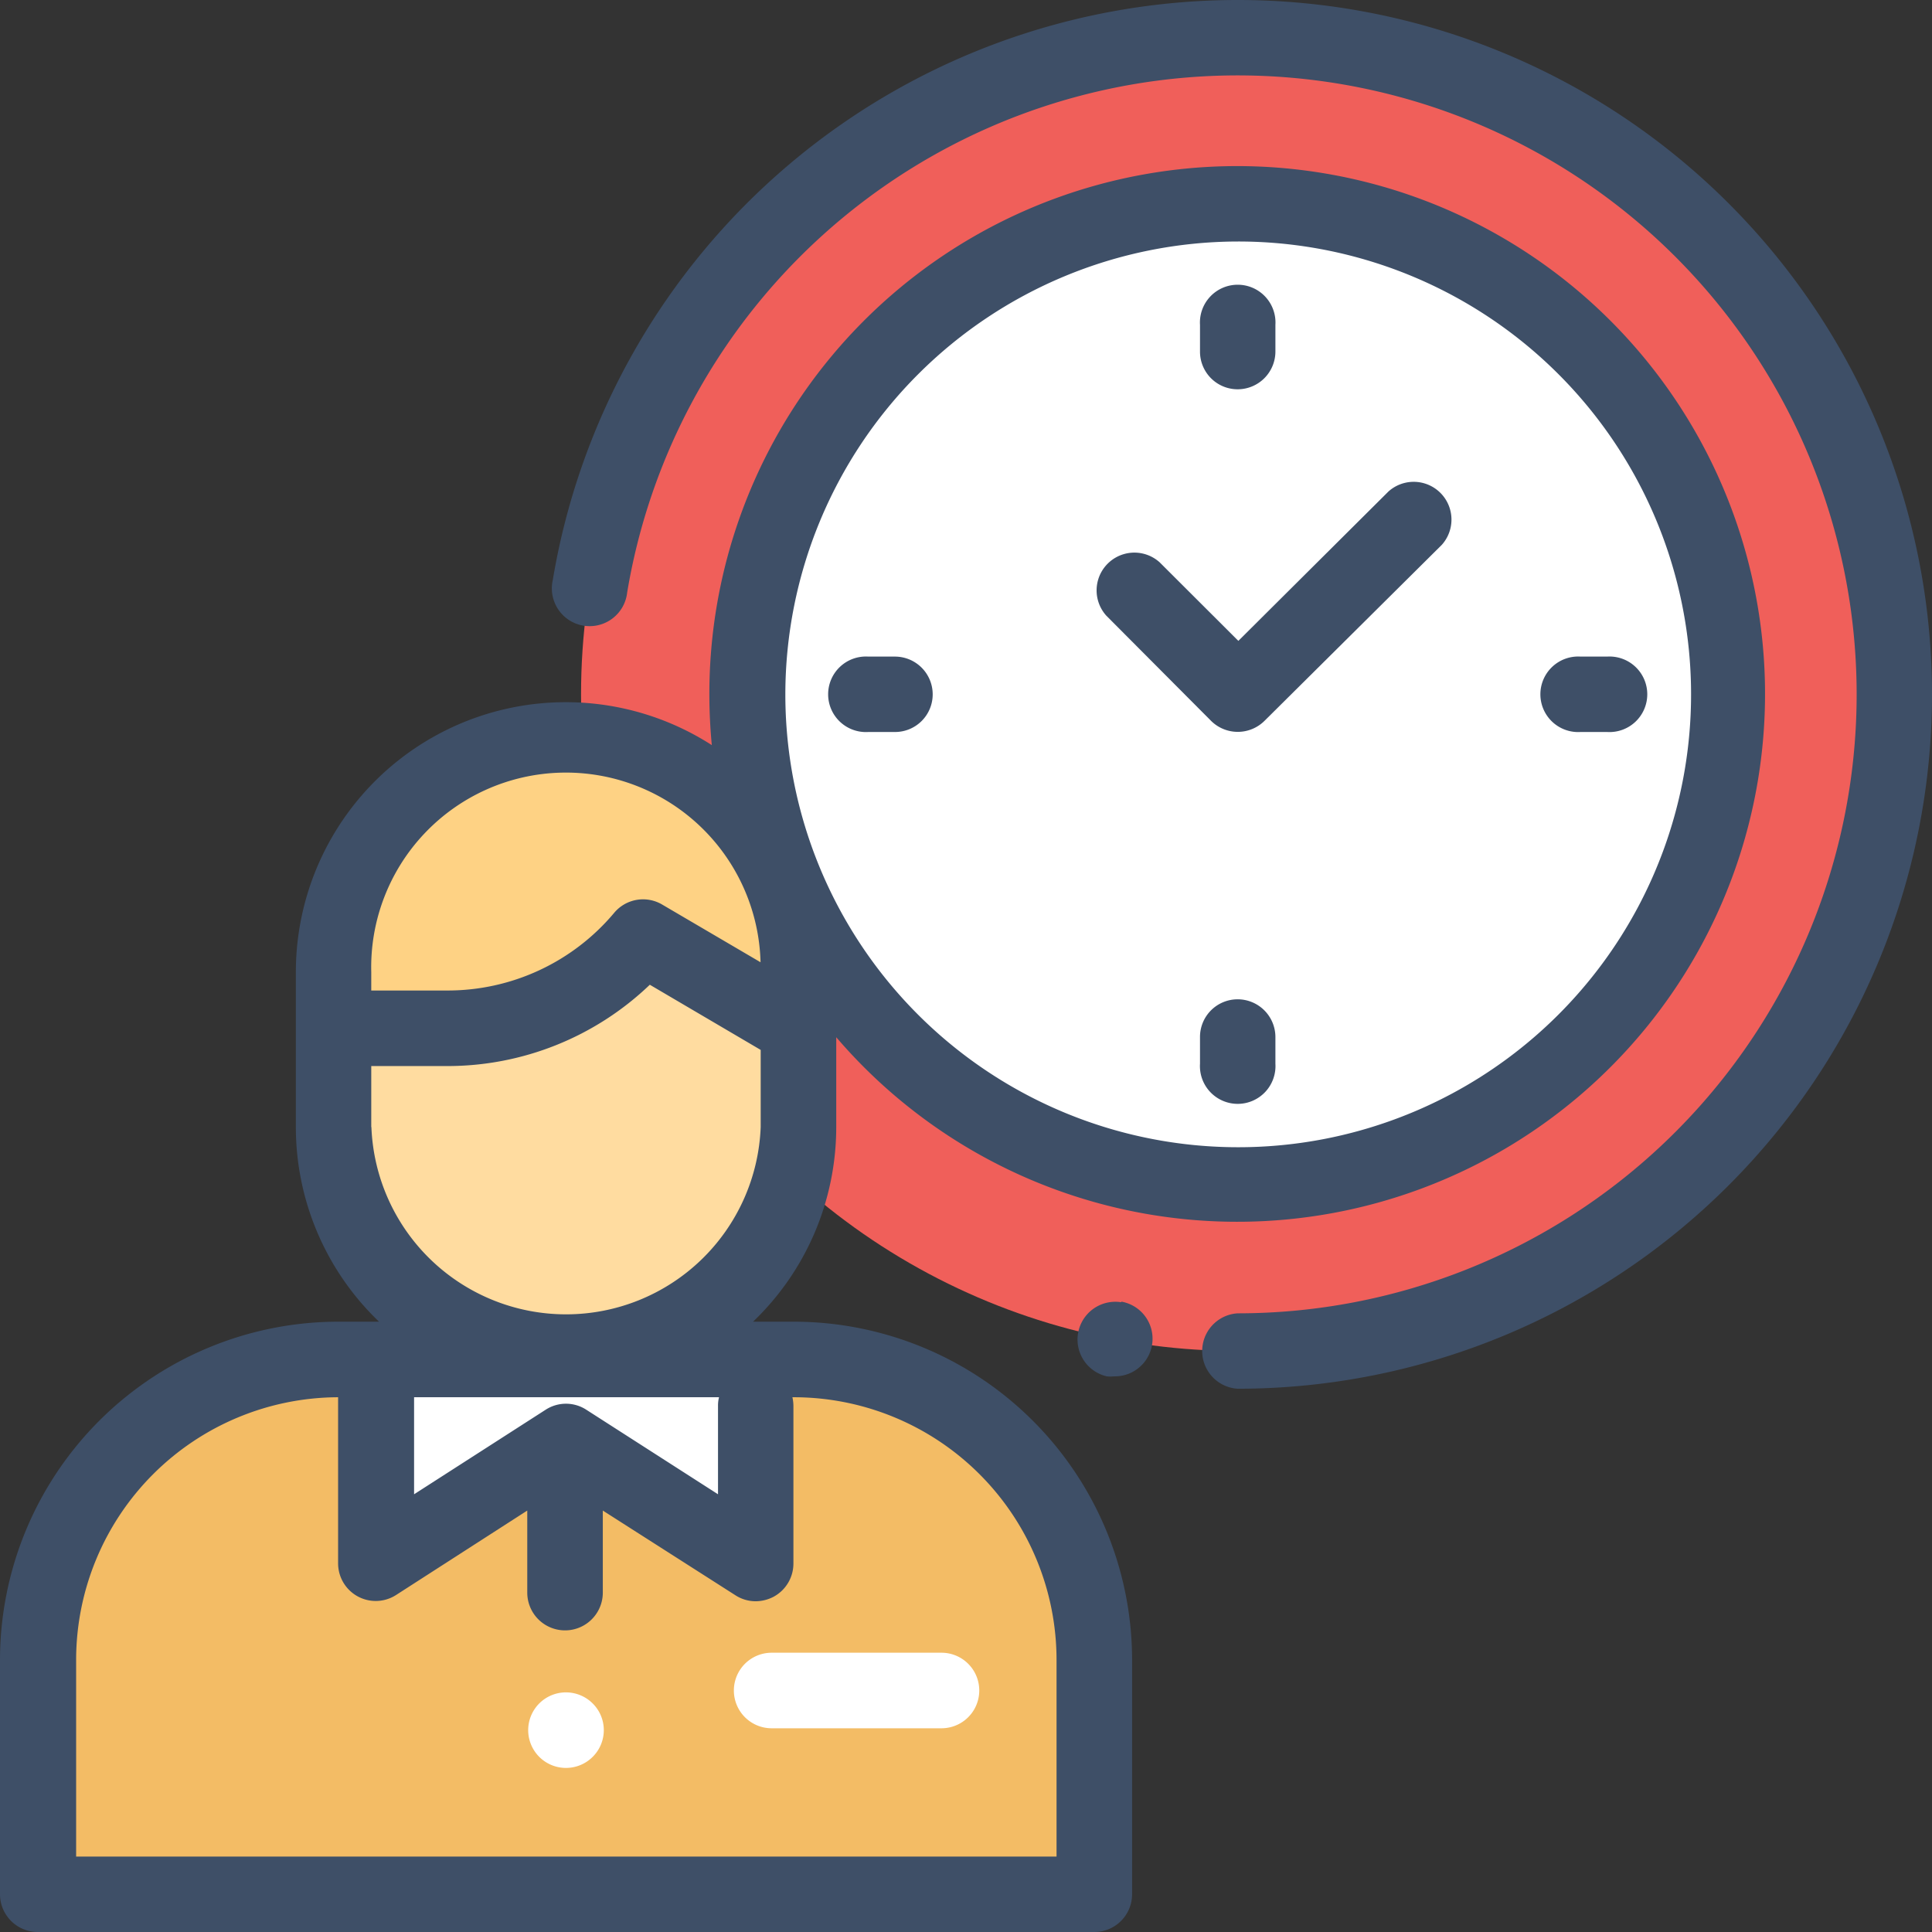 <svg xmlns="http://www.w3.org/2000/svg" viewBox="0 0 134 134"><rect x="0" y="0" width="134" height="134" fill="#333333" stroke="none"/><defs><style>.cls-1{fill:#f05f5a;}.cls-2{fill:#fff;}.cls-3{fill:#f3bc65;}.cls-4{fill:#fed284;}.cls-5{fill:#ffdca0;}.cls-6{fill:#3e4f67;}</style></defs><title>agendadas</title><g id="Camada_2" data-name="Camada 2"><g id="Camada_1-2" data-name="Camada 1"><circle class="cls-1" cx="85.84" cy="48.16" r="45.54"/><circle class="cls-2" cx="85.84" cy="48.16" r="34.02"/><path class="cls-3" d="M55.07,94.29H23.45A20.82,20.82,0,0,0,2.62,115.12v16.26H75.9V115.12A20.83,20.83,0,0,0,55.07,94.29Z"/><polygon class="cls-2" points="52.41 94.29 52.41 108.44 39.26 99.98 26.1 108.44 26.1 94.29 52.41 94.29"/><path class="cls-4" d="M39.26,51.32h0A16.11,16.11,0,0,0,23.14,67.44v3.88H31A17.68,17.68,0,0,0,44.59,65h0l10.79,6.34V67.44A16.12,16.12,0,0,0,39.26,51.32Z"/><path class="cls-5" d="M41.12,68.15A17.68,17.68,0,0,1,31,71.32H23.14v6.85A16.12,16.12,0,0,0,39.26,94.29h0A16.12,16.12,0,0,0,55.38,78.17V71.32L50,68.15,44.59,65Z"/><path class="cls-6" d="M55.07,91.67H52.23A18.68,18.68,0,0,0,58,78.17V71.94a36.61,36.61,0,1,0-8.8-23.78c0,1.18.06,2.36.17,3.52A18.72,18.72,0,0,0,20.52,67.44V78.17a18.68,18.68,0,0,0,5.77,13.5H23.45A23.48,23.48,0,0,0,0,115.12v16.26A2.62,2.62,0,0,0,2.62,134H75.9a2.62,2.62,0,0,0,2.62-2.62V115.12A23.48,23.48,0,0,0,55.07,91.67Zm-5.2,5.24a2.35,2.35,0,0,0-.07.6v6.13l-9.13-5.86a2.59,2.59,0,0,0-2.83,0l-9.12,5.86V96.91Zm36-80.16a31.41,31.41,0,1,1-31.4,31.41A31.44,31.44,0,0,1,85.84,16.75ZM25.75,67.44a13.5,13.5,0,0,1,27-.7l-6.82-4a2.61,2.61,0,0,0-3.33.57A15.07,15.07,0,0,1,31,68.7H25.75V67.44Zm0,10.73V73.94H31A20.29,20.29,0,0,0,45.07,68.3l7.69,4.52v5.35a13.51,13.51,0,0,1-27,0Zm47.53,50.6h-68V115.12A18.23,18.23,0,0,1,23.45,96.91h0v11.53a2.61,2.61,0,0,0,4,2.2l9.12-5.87v5.69a2.62,2.62,0,0,0,5.24,0v-5.69L51,110.64a2.58,2.58,0,0,0,1.41.42,2.71,2.71,0,0,0,1.26-.32,2.62,2.62,0,0,0,1.36-2.3V97.51a2.9,2.9,0,0,0-.07-.6h.11a18.23,18.23,0,0,1,18.21,18.21Z"/><path class="cls-2" d="M39.26,117.38a2.62,2.62,0,1,0,1.85,4.47,2.61,2.61,0,0,0,0-3.7A2.63,2.63,0,0,0,39.26,117.38Z"/><path class="cls-2" d="M65.3,114.63H53.52a2.62,2.62,0,0,0,0,5.24H65.3a2.62,2.62,0,1,0,0-5.24Z"/><path class="cls-6" d="M85.84,0a48.18,48.18,0,0,0-47.5,40.23,2.62,2.62,0,1,0,5.16.86,42.93,42.93,0,1,1,42.34,50,2.62,2.62,0,0,0,0,5.23A48.16,48.16,0,1,0,85.84,0Z"/><path class="cls-6" d="M77.76,90.32h0a2.62,2.62,0,0,0-1,5.14,2.21,2.21,0,0,0,.51,0,2.61,2.61,0,0,0,.51-5.18Z"/><path class="cls-6" d="M84,50a2.63,2.63,0,0,0,3.7,0L100,37.79a2.62,2.62,0,0,0-3.7-3.7L85.89,44.45,80.43,39a2.62,2.62,0,0,0-3.7,3.7Z"/><path class="cls-6" d="M85.84,27a2.62,2.62,0,0,0,2.62-2.62V22.53a2.62,2.62,0,1,0-5.23,0v1.85A2.61,2.61,0,0,0,85.84,27Z"/><path class="cls-6" d="M85.84,69.31a2.61,2.61,0,0,0-2.61,2.62v1.85a2.62,2.62,0,1,0,5.23,0V71.93A2.62,2.62,0,0,0,85.84,69.31Z"/><path class="cls-6" d="M109.62,50.77h1.85a2.62,2.62,0,1,0,0-5.23h-1.85a2.62,2.62,0,1,0,0,5.23Z"/><path class="cls-6" d="M64.69,48.16a2.62,2.62,0,0,0-2.62-2.62H60.22a2.62,2.62,0,1,0,0,5.23h1.85A2.61,2.61,0,0,0,64.69,48.16Z"/></g></g></svg>